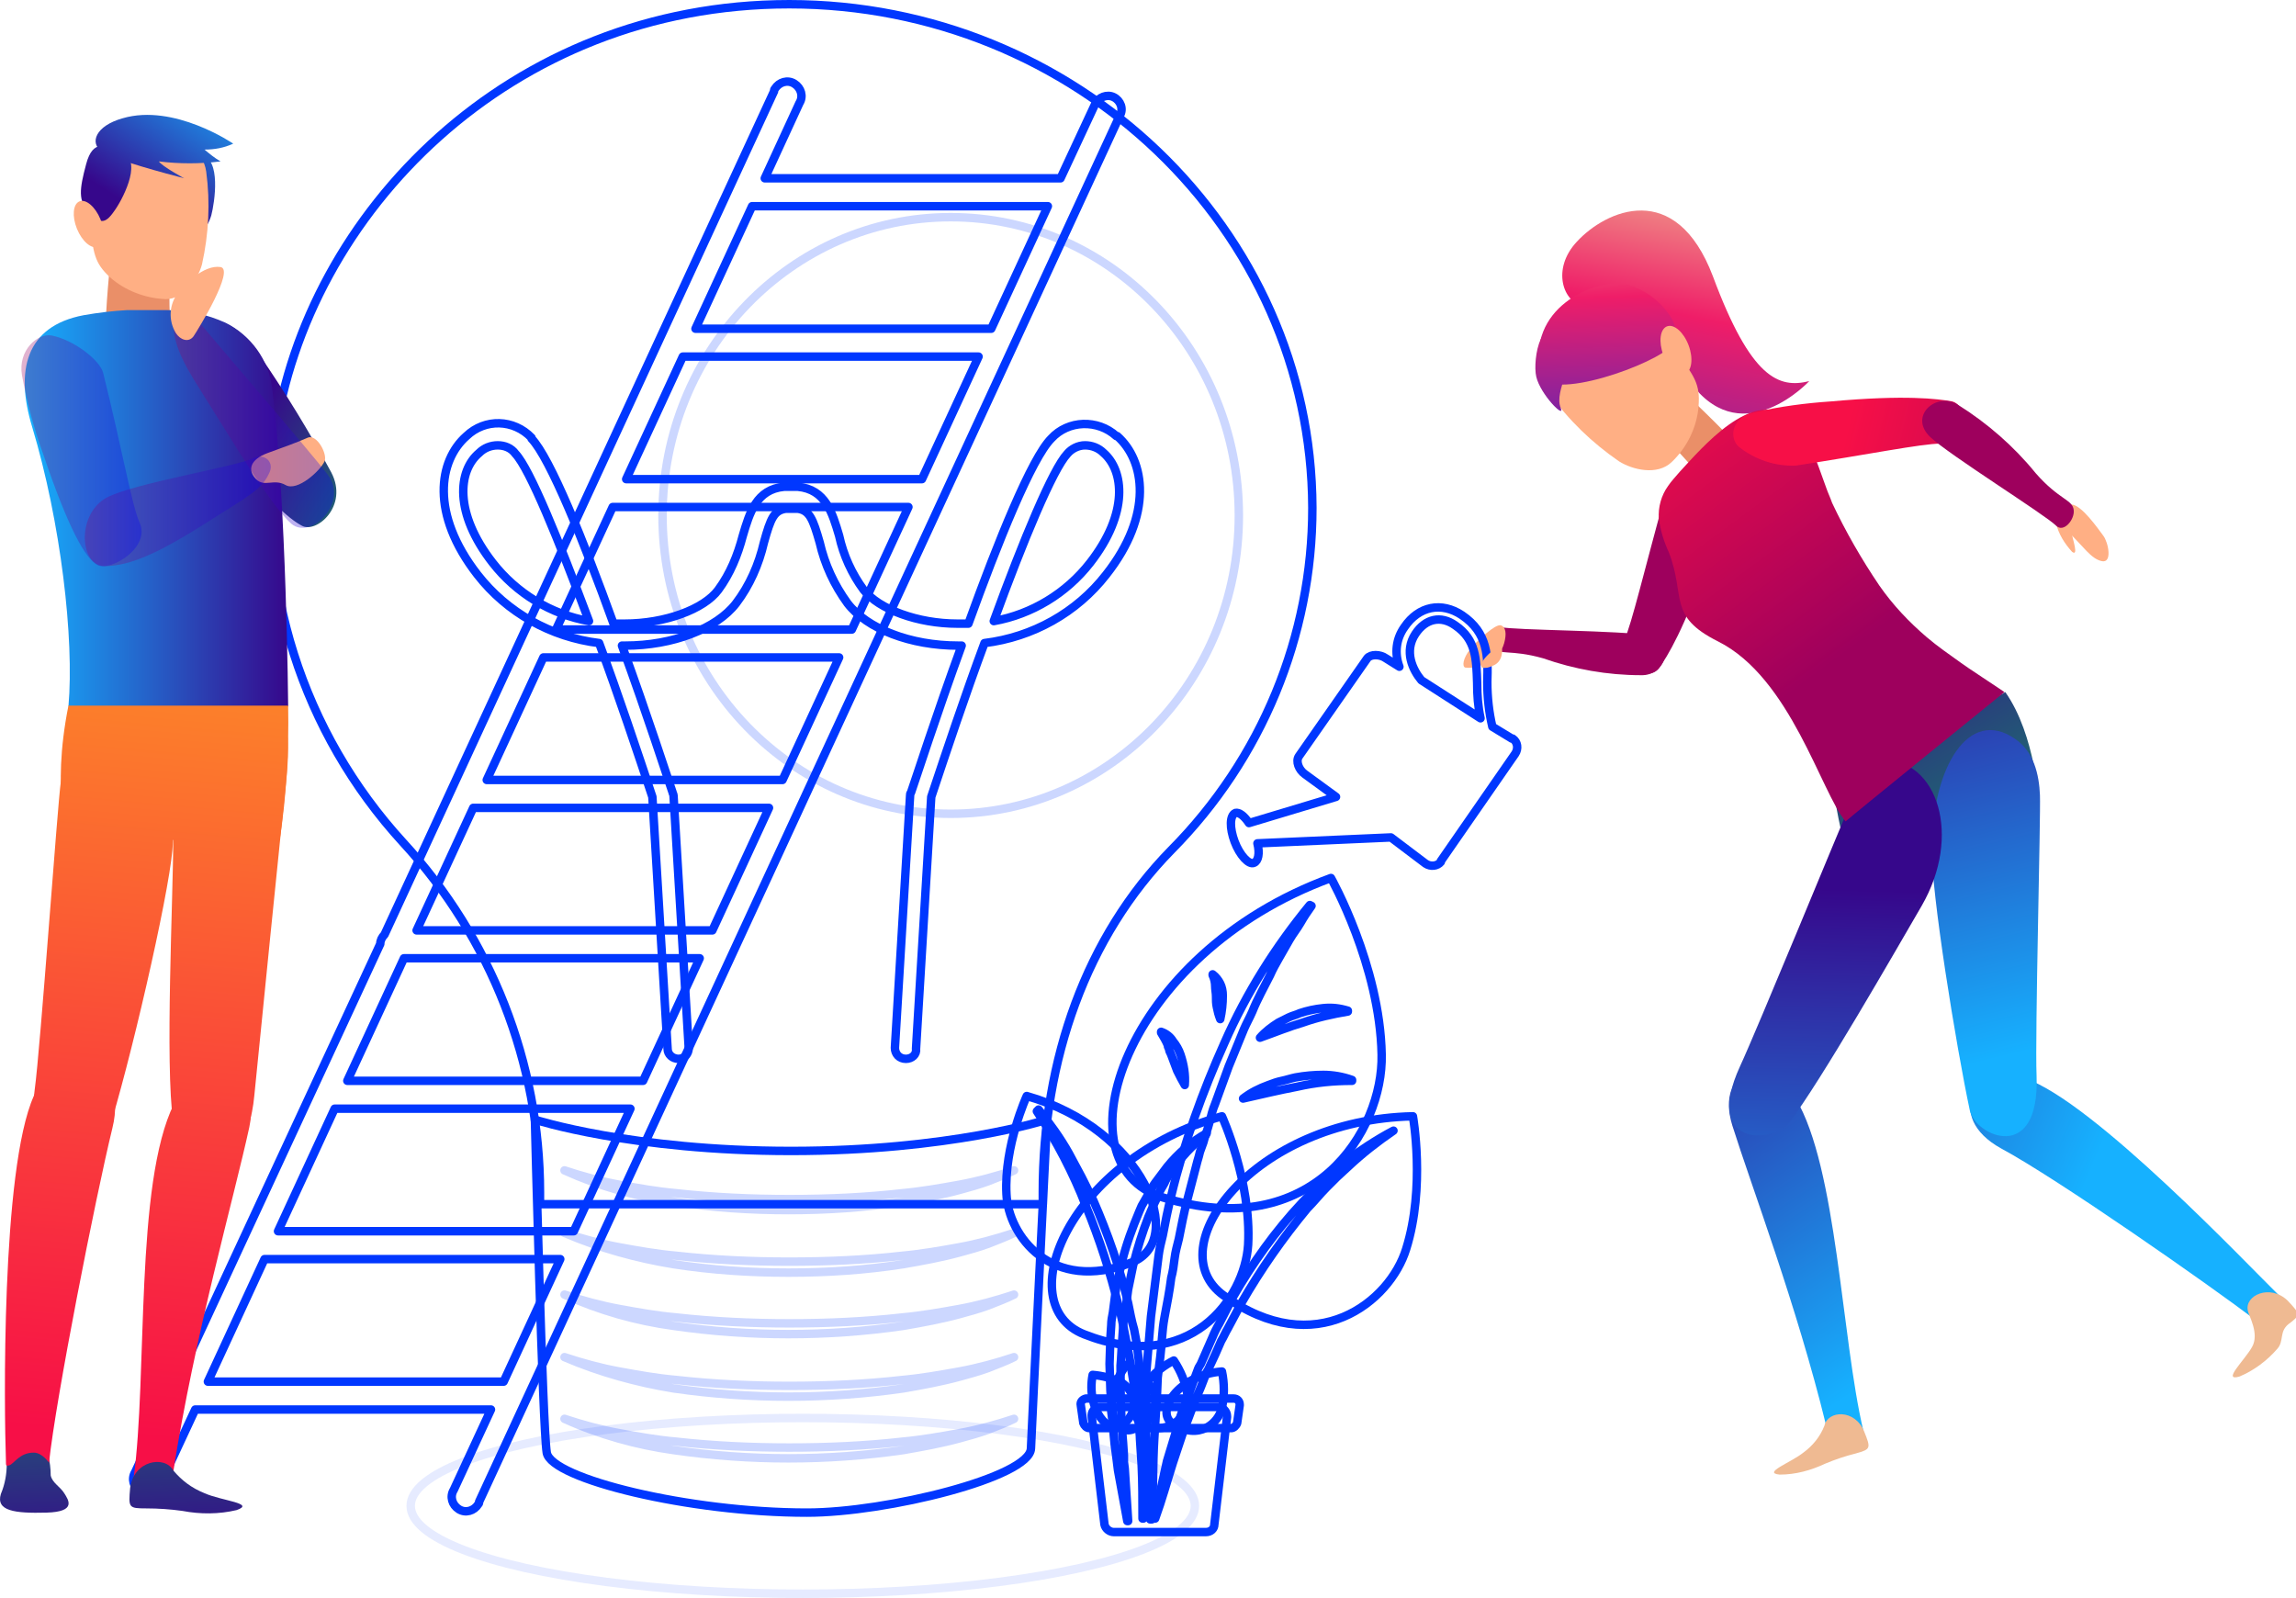 <?xml version="1.0" encoding="utf-8"?>
<!-- Generator: Adobe Illustrator 21.0.0, SVG Export Plug-In . SVG Version: 6.00 Build 0)  -->
<svg version="1.1" id="Слой_1" xmlns="http://www.w3.org/2000/svg" xmlns:xlink="http://www.w3.org/1999/xlink" x="0px" y="0px"
	 viewBox="0 0 271.7 189.1" style="enable-background:new 0 0 271.7 189.1;" xml:space="preserve">
<style type="text/css">
	.st0{opacity:0.1;fill:none;stroke:#0037FF;stroke-linecap:round;stroke-linejoin:round;enable-background:new    ;}
	.st1{fill:none;stroke:#0037FF;stroke-linecap:round;stroke-linejoin:round;}
	.st2{opacity:0.2;}
	.st3{opacity:0.2;fill:none;stroke:#0037FF;stroke-linecap:round;stroke-linejoin:round;enable-background:new    ;}
	.st4{fill:url(#SVGID_1_);}
	.st5{fill:url(#SVGID_2_);}
	.st6{fill:url(#SVGID_3_);}
	.st7{fill:#EA8F68;}
	.st8{fill:url(#SVGID_4_);}
	.st9{fill:url(#SVGID_5_);}
	.st10{fill:url(#SVGID_6_);}
	.st11{fill:url(#SVGID_7_);}
	.st12{fill:url(#SVGID_8_);}
	.st13{fill:url(#SVGID_9_);}
	.st14{fill:url(#SVGID_10_);}
	.st15{fill:url(#SVGID_11_);}
	.st16{fill:#FFAF84;}
	.st17{fill:url(#SVGID_12_);}
	.st18{fill:url(#SVGID_13_);}
	.st19{fill:url(#SVGID_14_);}
	.st20{fill:url(#SVGID_15_);}
	.st21{fill:url(#SVGID_16_);}
	.st22{fill:url(#SVGID_17_);}
	.st23{fill:url(#SVGID_18_);}
	.st24{fill:url(#SVGID_19_);}
	.st25{fill:url(#SVGID_20_);}
	.st26{fill:url(#SVGID_21_);}
	.st27{fill:url(#SVGID_22_);}
	.st28{fill:url(#SVGID_23_);}
	.st29{fill:url(#SVGID_24_);}
	.st30{opacity:0.3;fill:url(#SVGID_25_);enable-background:new    ;}
	.st31{opacity:0.3;fill:url(#SVGID_26_);enable-background:new    ;}
	.st32{fill:url(#SVGID_27_);}
	.st33{fill:url(#SVGID_28_);}
	.st34{opacity:0.3;fill:url(#SVGID_29_);enable-background:new    ;}
	.st35{fill:url(#SVGID_30_);}
</style>
<title>fs-blok2</title>
<g>
	<g id="Слой_2">
		<g id="Objects">
			<ellipse class="st0" cx="95" cy="178.2" rx="46.4" ry="10.4"/>
			<path class="st1" d="M138.6,100.6c10.7-10.8,16.7-25.3,16.7-40.5C155.2,27,127.2,0.5,93.4,0.5c-33.1,0-57.1,24.7-60.9,51.2
				c-2.3,17.5,3.3,35,15.2,48c10.4,11.3,16.2,26.1,16.2,41.4v1.4h59.5v-1.4C123.4,125.3,128.6,110.8,138.6,100.6z"/>
			<path class="st1" d="M63.3,132.5c0,0,11.5,3.7,30.3,3.7s30.3-3.7,30.3-3.7s-1.8,36.2-1.9,38.9c-0.1,3.4-17.1,7.6-26.5,7.6
				c-13.9,0-30.3-4-30.8-7.1S63.3,132.5,63.3,132.5z"/>
			<path class="st1" d="M107.2,125.3L107.2,125.3c-0.8,0-1.3-0.6-1.3-1.3l0,0l1.8-29.9c0-0.1,0-0.2,0.1-0.3c0.6-1.7,3-9.2,6-17.4
				h-0.4c-5.7,0-10.8-2-13.1-5c-1.6-2.2-2.7-4.6-3.3-7.2c-0.8-2.8-1.2-3.8-2.6-4H93c-1.4,0.2-1.8,1.1-2.6,4
				c-0.6,2.6-1.7,5.1-3.3,7.2c-2.3,3-7.5,5-13.1,5h-0.4c3,8.2,5.4,15.7,6,17.4c0,0.1,0.1,0.2,0.1,0.3l1.8,29.9
				c0,0.7-0.5,1.3-1.2,1.3s-1.3-0.5-1.3-1.2l0,0l-1.8-29.8c-1.8-5.4-4-12-6.3-18.2C65.2,75.4,60,72.5,56.5,68
				c-5.6-7.2-4.6-13.5-1.3-16.4c2.2-2.1,5.6-2,7.7,0.2c0,0,0,0,0,0.1c2.2,2.3,6.2,12.2,9.7,21.9c0.5,0,0.9,0,1.3,0
				c4.8,0,9.4-1.7,11.1-4c1.4-1.9,2.3-4.1,2.9-6.4c0.8-2.7,1.6-5.5,4.9-5.8h1.6c3.3,0.3,4.1,3.1,4.9,5.8c0.5,2.3,1.5,4.5,2.9,6.4
				c1.8,2.3,6.4,4,11.1,4c0.4,0,0.9,0,1.3,0c3.5-9.7,7.5-19.6,9.8-21.9c2-2.2,5.5-2.3,7.7-0.3c0,0,0,0,0.1,0
				c3.3,2.9,4.3,9.3-1.3,16.4c-3.5,4.5-8.7,7.4-14.4,8.1c-2.3,6.2-4.5,12.8-6.3,18.2l-1.8,29.8C108.5,124.8,107.9,125.3,107.2,125.3
				L107.2,125.3z M128.4,52.7c-0.8,0-1.6,0.4-2.1,1c-1.7,1.8-5.2,10.2-8.7,19.8c4.5-0.8,8.6-3.3,11.4-6.9c4.6-5.9,4-10.9,1.6-13
				C130,53,129.2,52.7,128.4,52.7L128.4,52.7z M58.9,52.7c-0.8,0-1.6,0.3-2.2,0.9c-2.5,2.1-3,7.1,1.6,13c2.8,3.6,6.9,6.1,11.4,6.9
				c-3.6-9.6-7-18-8.7-19.8C60.5,53,59.7,52.7,58.9,52.7L58.9,52.7z"/>
			<g class="st2">
				<path class="st1" d="M66.8,138.5c2.1,0.7,4.3,1.3,6.5,1.7s4.4,0.8,6.7,1c4.5,0.5,9,0.7,13.4,0.7c4.5,0,9-0.2,13.4-0.7
					c2.2-0.2,4.5-0.6,6.7-1s4.4-1,6.5-1.7c-1,0.5-2.1,0.9-3.1,1.3c-1.1,0.4-2.2,0.7-3.3,1c-2.2,0.6-4.4,1-6.7,1.4
					c-4.5,0.7-9,1-13.6,1c-4.5,0-9.1-0.3-13.6-1C75.3,141.6,71,140.4,66.8,138.5z"/>
				<path class="st1" d="M66.8,145.9c2.1,0.7,4.3,1.3,6.5,1.7s4.4,0.8,6.7,1c4.5,0.5,9,0.7,13.4,0.7c4.5,0,9-0.2,13.4-0.7
					c2.2-0.2,4.5-0.6,6.7-1s4.4-1,6.5-1.7c-1,0.5-2.1,0.9-3.1,1.3c-1.1,0.4-2.2,0.7-3.3,1c-2.2,0.6-4.4,1-6.7,1.4
					c-4.5,0.7-9,1-13.6,1c-4.5,0-9.1-0.3-13.6-1C75.4,148.9,71,147.7,66.8,145.9z"/>
				<path class="st1" d="M66.8,153.2c2.1,0.7,4.3,1.3,6.5,1.7s4.4,0.8,6.7,1c4.5,0.5,9,0.7,13.4,0.7c4.5,0,9-0.2,13.4-0.7
					c2.2-0.2,4.5-0.6,6.7-1s4.4-1,6.5-1.7c-1,0.5-2.1,0.9-3.1,1.3c-1.1,0.4-2.2,0.7-3.3,1c-2.2,0.6-4.4,1-6.7,1.4
					c-9,1.3-18.2,1.3-27.2,0C75.3,156.3,71,155.1,66.8,153.2z"/>
				<path class="st1" d="M66.8,160.6c2.1,0.7,4.3,1.3,6.5,1.7s4.4,0.8,6.7,1c4.5,0.5,9,0.7,13.4,0.7c4.5,0,9-0.2,13.4-0.7
					c2.2-0.2,4.5-0.6,6.7-1s4.4-1,6.5-1.7c-1,0.5-2.1,0.9-3.1,1.3c-1.1,0.4-2.2,0.7-3.3,1c-2.2,0.6-4.4,1-6.7,1.4
					c-9,1.3-18.2,1.3-27.2,0C75.4,163.6,71,162.4,66.8,160.6z"/>
				<path class="st1" d="M66.8,167.9c2.1,0.7,4.3,1.3,6.5,1.7s4.4,0.8,6.7,1c4.5,0.5,9,0.7,13.4,0.7c4.5,0,9-0.2,13.4-0.7
					c2.2-0.2,4.5-0.6,6.7-1s4.4-1,6.5-1.7c-1,0.5-2.1,0.9-3.1,1.3c-1.1,0.4-2.2,0.7-3.3,1c-2.2,0.6-4.4,1-6.7,1.4
					c-9,1.3-18.2,1.3-27.2,0C75.4,171,71,169.8,66.8,167.9z"/>
			</g>
			<ellipse class="st3" cx="112.5" cy="61" rx="34.1" ry="35.3"/>
			<path class="st1" d="M131.8,11.5c-0.8-0.4-1.8,0-2.2,0.8l-4.1,8.8h-35l4.1-8.9c0.5-0.8,0.2-1.8-0.6-2.3c-0.8-0.5-1.8-0.2-2.3,0.6
				c-0.1,0.1-0.1,0.2-0.1,0.3l-46.1,99.8c-0.3,0.3-0.5,0.7-0.5,1.1l-29,62.5c-0.5,0.8-0.2,1.8,0.6,2.3c0.8,0.5,1.8,0.2,2.3-0.6
				c0.1-0.1,0.1-0.2,0.1-0.3l4.1-8.8h35l-4.4,9.5c-0.5,0.8-0.2,1.8,0.6,2.3s1.8,0.2,2.3-0.6c0.1-0.1,0.1-0.2,0.1-0.3l75.8-164
				C133,12.9,132.6,11.9,131.8,11.5z M124,24.4l-6.7,14.5h-35L89,24.4H124z M109.1,56.7h-35l6.7-14.5h35L109.1,56.7z M100.8,74.5
				h-35L72.5,60h35L100.8,74.5z M92.6,92.3h-35l6.7-14.5h35L92.6,92.3z M84.3,110.1h-35L56,95.6h35L84.3,110.1z M76.1,127.9h-35
				l6.7-14.5h35L76.1,127.9z M67.9,145.7h-35l6.7-14.5h35L67.9,145.7z M24.6,163.5l6.7-14.5h35l-6.7,14.5H24.6z"/>
			
				<linearGradient id="SVGID_1_" gradientUnits="userSpaceOnUse" x1="-4617.37" y1="2591.292" x2="-4659.83" y2="2560.672" gradientTransform="matrix(-0.73 0.68 0.68 0.73 -4939.649 1318.884)">
				<stop  offset="0" style="stop-color:#2C27CE"/>
				<stop  offset="0.65" style="stop-color:#EF1D68"/>
				<stop  offset="1" style="stop-color:#EFBA92"/>
			</linearGradient>
			<path class="st4" d="M187.5,36.3c-2.6-0.5-3.9-4.5-0.9-7.7c3.4-3.7,11.7-7.5,16.1,4.1c4.5,12.1,7.8,13.3,11.4,12.4
				c0,0-7.7,8.3-13.8,0.5S193.4,37.5,187.5,36.3z"/>
			
				<linearGradient id="SVGID_2_" gradientUnits="userSpaceOnUse" x1="-4614.619" y1="2568.343" x2="-4619.238" y2="2579.882" gradientTransform="matrix(-0.73 0.68 0.68 0.73 -4939.649 1318.884)">
				<stop  offset="0" style="stop-color:#F70F47"/>
				<stop  offset="1" style="stop-color:#9E005D"/>
			</linearGradient>
			<path class="st5" d="M192.2,75.8c0.9-2,2.4-8.4,4.7-16.7c0.9-2.2,2.6-4.1,4.8-5.2c1.4-0.6,3.6,0.5,3,3.3c-0.6,3-1.5,6-2.5,8.9
				c-2.9,8.4-4.9,11.6-5.9,13C195,80.8,190.9,78.8,192.2,75.8z"/>
			
				<linearGradient id="SVGID_3_" gradientUnits="userSpaceOnUse" x1="-4585.173" y1="2532.115" x2="-4605.003" y2="2581.545" gradientTransform="matrix(-0.73 0.68 0.68 0.73 -4939.649 1318.884)">
				<stop  offset="0" style="stop-color:#F70F47"/>
				<stop  offset="1" style="stop-color:#9E005D"/>
			</linearGradient>
			<path class="st6" d="M177.5,74.2c1.7,0.4,14.6,0.4,17.5,1c3.4,0.8,2.1,4.8-0.8,4.7c-4,0-7.9-0.7-11.6-2c-3.9-1.1-5.2-0.3-6-1.3
				C176,75.9,176.3,74,177.5,74.2z"/>
			<path class="st7" d="M198.5,45.7c0.2,0.2,4,3.7,6.8,6.7c1.4,1.4,1.6,3.8,0.6,4.8l0,0c-1,1-3.4,0.8-4.6-0.7
				c-2.2-2.7-4.8-5.2-4.8-5.3L198.5,45.7z"/>
			
				<linearGradient id="SVGID_4_" gradientUnits="userSpaceOnUse" x1="-6171.164" y1="3467.918" x2="-6190.374" y2="3523.838" gradientTransform="matrix(-0.95 0.31 0.2 0.6 -6344.249 -90.689)">
				<stop  offset="0" style="stop-color:#36078B"/>
				<stop  offset="1" style="stop-color:#168D68"/>
			</linearGradient>
			<path class="st8" d="M241.3,95.2c0,0-0.4-8.2-4-13.3L217,93.5c0.4,3,1.1,6.1,2,9L241.3,95.2z"/>
			
				<linearGradient id="SVGID_5_" gradientUnits="userSpaceOnUse" x1="-3263.248" y1="2317.052" x2="-3282.888" y2="2374.212" gradientTransform="matrix(-0.67 0.745 0.745 0.67 -3721.716 995.515)">
				<stop  offset="0" style="stop-color:#36078B"/>
				<stop  offset="1" style="stop-color:#16B1FF"/>
			</linearGradient>
			<path class="st9" d="M236.8,135.9c-6.9-3.8-2.9-10.3,2.8-8.3c8.1,2.7,26.5,22.2,30.1,25.7c0.5,0.5,0.2,0.6-0.2,0.8
				c-1,0.5-1.3-0.6-2.5,0.5c-0.6,0.6-0.1,1.6-0.1,1.6C261.5,152.1,243.5,139.5,236.8,135.9z"/>
			
				<linearGradient id="SVGID_6_" gradientUnits="userSpaceOnUse" x1="-6320.519" y1="1673.412" x2="-6339.738" y2="1729.332" gradientTransform="matrix(-0.995 -9.191722e-02 -9.191722e-02 0.995 -5909.431 -2178.965)">
				<stop  offset="0" style="stop-color:#36078B"/>
				<stop  offset="1" style="stop-color:#16B1FF"/>
			</linearGradient>
			<path class="st10" d="M228.6,100.3c0.1-9.6,4.4-16.6,9.8-12.9c2.3,1.5,2.9,4.3,3,6.7c0.1,2.5-0.6,28.5-0.4,33.2
				c0.4,10.6-7.3,7.1-7.9,4.1C231.5,123.9,228.5,105.5,228.6,100.3z"/>
			
				<linearGradient id="SVGID_7_" gradientUnits="userSpaceOnUse" x1="-6324.625" y1="1551.312" x2="-6343.835" y2="1607.232" gradientTransform="matrix(-0.97 0.25 0.25 0.97 -6332.383 189.39)">
				<stop  offset="0" style="stop-color:#36078B"/>
				<stop  offset="1" style="stop-color:#16B1FF"/>
			</linearGradient>
			<path class="st11" d="M205,133.2c-2.1-6.8,4.4-8.4,7.5-3.2c4.9,8.2,5.4,28.3,8,39.3c-1.6-1.6-2.8-1.8-3.3-1.6s-0.9,0.5-1.1,1
				C212.6,154.4,207.3,140.5,205,133.2z"/>
			
				<linearGradient id="SVGID_8_" gradientUnits="userSpaceOnUse" x1="-7429.976" y1="-664.403" x2="-7449.186" y2="-608.483" gradientTransform="matrix(-0.94 -0.35 -0.35 0.94 -6999.263 -1870.719)">
				<stop  offset="0" style="stop-color:#36078B"/>
				<stop  offset="1" style="stop-color:#16B1FF"/>
			</linearGradient>
			<path class="st12" d="M211.7,132.9c-1.9,2.4-10.2,2.9-5.8-6.7c2-4.3,11.9-28.4,12.9-30.7s2.7-5.6,4-5.6c6.5,0,9.4,9,4.6,17.3
				C224.2,112.7,215.5,127.9,211.7,132.9z"/>
			
				<linearGradient id="SVGID_9_" gradientUnits="userSpaceOnUse" x1="-4636.04" y1="2572.884" x2="-4631.319" y2="2613.374" gradientTransform="matrix(-0.73 0.68 0.68 0.73 -4939.649 1318.884)">
				<stop  offset="0" style="stop-color:#F70F47"/>
				<stop  offset="1" style="stop-color:#9E005D"/>
			</linearGradient>
			<path class="st13" d="M216.8,59.5c1.6,3.4,3.5,6.7,5.6,9.8c1.6,2.3,3.5,4.3,5.6,6.1c1.3,1.1,2.6,2,4,3c0.5,0.4,4.8,3.2,5.2,3.5
				c0,0-17.9,14.5-18.8,15.3c-2.9-3.4-6.5-17-15.1-21.3c-6-3-3.8-5.3-5.8-10.5c-0.6-1.3-1-2.6-1.2-4c-0.1-1.4,0.3-2.8,1.1-3.9
				c0.4-0.6,0.9-1.1,1.4-1.7c2.6-2.8,8.5-9.8,12.8-6.4c1.2,1,2.1,2.2,2.7,3.6c0.7,1.5,1.2,3.1,1.8,4.7
				C216.3,58.3,216.6,58.9,216.8,59.5z"/>
			
				<linearGradient id="SVGID_10_" gradientUnits="userSpaceOnUse" x1="-6337.542" y1="1656.904" x2="-6335.372" y2="1630.154" gradientTransform="matrix(-0.97 0.25 0.25 0.97 -6332.383 189.39)">
				<stop  offset="0" style="stop-color:#2C27CE"/>
				<stop  offset="0.65" style="stop-color:#EF1D68"/>
				<stop  offset="1" style="stop-color:#EFBA92"/>
			</linearGradient>
			<path class="st14" d="M215.9,168.7c-0.5,1.3-1.4,2.4-2.5,3.2c-1.5,1.2-4.9,2.4-2.8,2.6c1.9,0,3.7-0.5,5.4-1.3
				c1.2-0.5,2.4-0.9,3.6-1.2c1.8-0.5,1.8-0.6,1-2.6C219.5,166.7,216.3,166.9,215.9,168.7z"/>
			
				<linearGradient id="SVGID_11_" gradientUnits="userSpaceOnUse" x1="-3555.867" y1="2970.473" x2="-3553.127" y2="2936.753" gradientTransform="matrix(-0.795 0.605 0.605 0.795 -4329.961 -25.906)">
				<stop  offset="0" style="stop-color:#2C27CE"/>
				<stop  offset="0.65" style="stop-color:#EF1D68"/>
				<stop  offset="1" style="stop-color:#EFBA92"/>
			</linearGradient>
			<path class="st15" d="M266,155.1c0.1,0.6,1.4,2.7,0.5,4.3s-3.6,4.1-1.5,3.5c1.7-0.7,3.3-1.9,4.5-3.3c0.8-0.9,0.2-2,1.3-2.9
				c1.5-1.1,1.4-1.2-0.1-2.8C268.6,151.9,265.6,153.3,266,155.1z"/>
			<path class="st16" d="M197.9,41c2.7,3.6,3.3,4.4,3.1,7.1c-0.2,2.5-1.4,4.9-3.2,6.6c-1.7,1.6-4.6,0.9-6.2-0.1
				c-3.2-2.2-6-4.9-8.2-8c-1.4-2-1.2-6.3,1.1-8.5S191.3,32.3,197.9,41z"/>
			
				<linearGradient id="SVGID_12_" gradientUnits="userSpaceOnUse" x1="-4623.75" y1="2580.97" x2="-4647.84" y2="2553.48" gradientTransform="matrix(-0.73 0.68 0.68 0.73 -4939.649 1318.884)">
				<stop  offset="0" style="stop-color:#2C27CE"/>
				<stop  offset="0.65" style="stop-color:#EF1D68"/>
				<stop  offset="1" style="stop-color:#EFBA92"/>
			</linearGradient>
			<path class="st17" d="M182.3,44.3c0.8,3.4,13.8-1.2,15.6-3.5s-2.3-6.7-5.8-7.2S180.6,36.4,182.3,44.3z"/>
			
				<linearGradient id="SVGID_13_" gradientUnits="userSpaceOnUse" x1="-4618.8" y1="2576.629" x2="-4642.89" y2="2549.139" gradientTransform="matrix(-0.73 0.68 0.68 0.73 -4939.649 1318.884)">
				<stop  offset="0" style="stop-color:#2C27CE"/>
				<stop  offset="0.65" style="stop-color:#EF1D68"/>
				<stop  offset="1" style="stop-color:#EFBA92"/>
			</linearGradient>
			<path class="st18" d="M185.3,40.6c1.4,2.2-1.5,5.6-0.6,7.7c0.5,1.3-2.4-1.6-2.9-3.7S182.5,36.2,185.3,40.6z"/>
			<ellipse transform="matrix(0.936 -0.351 0.351 0.936 -1.907 72.314)" class="st16" cx="198.4" cy="41.4" rx="1.6" ry="3"/>
			<path class="st16" d="M243.3,61.9c0.3,1.3,1,2.4,1.9,3.4c0.8,0.6,0.1-1.4-0.1-2.4S243,60.8,243.3,61.9z"/>
			<path class="st16" d="M244.6,62.8c2,1.9,2.8,3.3,4.1,3.6s0.8-2.2,0.2-3s-2.6-3.7-3.8-3.7S243.1,61.3,244.6,62.8z"/>
			
				<linearGradient id="SVGID_14_" gradientUnits="userSpaceOnUse" x1="-3457.511" y1="2764.84" x2="-3471.971" y2="2800.88" gradientTransform="matrix(-0.58 0.82 0.82 0.58 -4053.977 1282.279)">
				<stop  offset="0" style="stop-color:#F70F47"/>
				<stop  offset="1" style="stop-color:#9E005D"/>
			</linearGradient>
			<path class="st19" d="M229.6,52.5c-2.2,0-8.6,1.3-17.1,2.6c-2.4,0.1-4.8-0.7-6.7-2.2c-1.2-1-1-3.5,1.8-4.1c3-0.7,6.1-1.1,9.1-1.3
				c8.8-0.8,12.6-0.3,14.3,0C233,48,232.9,52.5,229.6,52.5z"/>
			
				<linearGradient id="SVGID_15_" gradientUnits="userSpaceOnUse" x1="-634.574" y1="1526.448" x2="-641.864" y2="1544.618" gradientTransform="matrix(0.33 0.94 0.94 -0.33 -1006.527 1170.711)">
				<stop  offset="0" style="stop-color:#F70F47"/>
				<stop  offset="1" style="stop-color:#9E005D"/>
			</linearGradient>
			<path class="st20" d="M243.3,62.2c-1.3-1.3-12.7-8.4-14.9-10.5c-2.6-2.5,0.8-5.4,3.3-3.8c3.5,2.2,6.6,4.9,9.2,8.1
				c2.8,3.2,4.4,3.1,4.5,4.4C245.5,61.5,244.2,63.1,243.3,62.2z"/>
			<path class="st16" d="M175.8,78.5c-0.7,0.4-1.6,0.6-2.4,0.5c-0.4-0.1-0.3-1.1,0.6-2.2s3-3,3.6-2.8s0.7,1,0.4,2.1
				C177.7,77.2,176.9,78.1,175.8,78.5z"/>
			<path class="st1" d="M173,72.8c-2.4-1.6-5.1-1.1-6.8,1.4c-1,1.4-1.2,3.1-0.6,4.7l-1.6-1c-0.7-0.5-1.8-0.5-2.2,0l-8.1,11.6
				c-0.4,0.6,0,1.6,0.7,2.1l3.7,2.7l-10.3,3.1c-0.6-0.9-1.2-1.3-1.6-1.2c-0.7,0.3-0.7,1.8-0.1,3.4s1.7,2.8,2.3,2.5
				c0.5-0.2,0.7-1.1,0.4-2.3l15.8-0.7l4.1,3.1c0.6,0.4,1.4,0.3,1.8-0.2c0,0,0,0,0-0.1l8.8-12.7c0.4-0.6,0.3-1.4-0.3-1.8
				c0,0,0,0-0.1,0l-2.3-1.4c-0.4-1.7-0.6-3.5-0.6-5.3C176.1,77.7,176.1,74.9,173,72.8z M175.2,85l-7-4.5c-1-1.2-2.1-3.4-0.7-5.5
				c1.2-1.8,3-2.2,4.7-1c2.5,1.7,2.5,4,2.6,6.8C174.8,82.3,174.9,83.6,175.2,85z"/>
			<path class="st16" d="M176.6,78.8c-0.4,0.2-0.8,0.3-1.2,0.2c-0.2-0.1-0.1-0.6,0.3-1.1s1.5-1.5,1.8-1.4s0.3,0.5,0.2,1
				C177.6,78.1,177.2,78.6,176.6,78.8z"/>
			<path class="st1" d="M138.8,168.5c-2.2-1.4,0.6-5.8,5.8-6.2c0.3,1.4,0.3,2.9,0,4.3C144.2,168.4,141.9,170.5,138.8,168.5z"/>
			<path class="st1" d="M135.8,168.9c-2.6-0.5-1.5-5.6,3.1-7.9c0.8,1.2,1.4,2.6,1.6,4C140.8,166.8,139.4,169.6,135.8,168.9z"/>
			<path class="st1" d="M133.9,169.2c-2.3,0.6-3.5-3.9-0.6-7.7c1.1,0.6,2.2,1.5,2.9,2.6C137.1,165.5,137.2,168.3,133.9,169.2z"/>
			<path class="st1" d="M132.9,168.6c-1.6,1.4-4.4-1.8-3.6-5.9c1.2,0.1,2.3,0.4,3.4,0.9C134,164.4,135.2,166.6,132.9,168.6z"/>
			<path class="st1" d="M128.3,157.9c-8.9-3.5-1.8-20.8,16.3-25.8c0,0,3.5,7.7,3.1,15.2C147.3,153.7,140.7,162.8,128.3,157.9z"/>
			<path class="st1" d="M142.7,134.3c-1.6,1.2-3,2.7-4.1,4.4c-0.3,0.4-0.6,0.8-0.8,1.3c-0.2,0.4-0.5,0.8-0.7,1.3s-0.4,0.9-0.6,1.3
				l-0.3,0.7l-0.3,0.7c-0.7,1.8-1.3,3.7-1.8,5.7c-0.2,1-0.4,1.9-0.6,2.9l-0.4,3c-0.1,0.5-0.2,1-0.2,1.5l-0.1,1.5c-0.1,1-0.1,2-0.2,3
				c0,2,0,4,0.1,6.1c0.1,1,0.1,2,0.2,3l0.1,1.5v0.8l0.1,0.8l0.2,3.1l0.1,1.5l0.1,1.6h-0.1l-1.1-6l-0.1-0.8l-0.1-0.8l-0.2-1.5
				l-0.3-3.1l-0.1-0.8v-1l-0.1-1.5l-0.1-3.1l0.1-3.1l0.1-1.5c0-0.5,0.1-1,0.2-1.5l0.4-3.1l0.7-3c0.5-2,1.2-3.9,2-5.8l0.3-0.7
				l0.4-0.7l0.8-1.4c0.2-0.4,0.6-0.9,0.9-1.3c0.3-0.4,0.6-0.8,0.9-1.2c1.3-1.6,2.9-3,4.7-4L142.7,134.3z"/>
			<path class="st1" d="M133.9,149.4c6.7-2.6,1.4-15.8-12.4-19.7c0,0-2.7,5.9-2.4,11.6C119.3,146.2,124.4,153.1,133.9,149.4z"/>
			<path class="st1" d="M122.9,131.3c1.3,1.6,2.6,3.4,3.6,5.2c0.5,0.9,1,1.9,1.5,2.8l0.7,1.4l0.7,1.4c1.7,3.9,3.1,7.9,4.1,12.1
				c0.2,1,0.4,2.1,0.7,3.1l0.3,1.6l0.2,1.6l0.4,3.2c0.1,1.1,0.2,2.1,0.3,3.2l0.1,1.6c0,0.5,0,1.1,0,1.6l0.1,3.2
				c0,1.1-0.1,2.1-0.1,3.2s-0.1,2.1-0.2,3.2h-0.1c0-2.1,0-4.2-0.1-6.3l-0.2-3.1c0-0.5-0.1-1.1-0.1-1.6l-0.2-1.6l-0.4-3.1l-0.5-3.1
				l-0.3-1.6l-0.3-1.5c-0.2-1-0.4-2.1-0.7-3.1c-1-4.1-2.3-8.1-3.9-12c-1.5-3.9-3.5-7.7-5.8-11.2L122.9,131.3z"/>
			<path class="st1" d="M137.6,141.7c-12.7-3.9-4.7-28.8,19.9-37.8c0,0,5.8,10.3,6,20.9C163.7,133.8,155.4,147.2,137.6,141.7z"/>
			<path class="st1" d="M155.2,107.2c-0.5,0.7-0.9,1.3-1.3,2c-0.4,0.7-0.9,1.3-1.3,2s-0.8,1.4-1.2,2.1s-0.8,1.4-1.1,2.1
				c-0.7,1.4-1.5,2.8-2.1,4.3c-0.3,0.7-0.7,1.4-1,2.1l-0.9,2.2l-0.9,2.2l-0.8,2.2l-0.8,2.2c-0.3,0.7-0.5,1.5-0.7,2.3
				s-0.5,1.5-0.7,2.3l-0.4,1.1c-0.1,0.4-0.2,0.8-0.3,1.1l-1.2,4.6c-0.4,1.5-0.7,3.1-1,4.6c-0.2,0.8-0.4,1.5-0.5,2.3
				s-0.2,1.6-0.4,2.3c-0.2,1.6-0.5,3.1-0.8,4.7s-0.3,3.1-0.5,4.7L137,163l-0.1,2.4l-0.3,4.8c-0.2,3.2-0.1,6.4-0.3,9.6h-0.2l-0.3-4.8
				l-0.1-2.4c0-0.8-0.1-1.6-0.1-2.4v-4.8V163l0.2-2.4l0.4-4.8c0.2-1.6,0.4-3.2,0.6-4.8l0.3-2.4c0.1-0.8,0.3-1.6,0.5-2.4
				c0.3-1.6,0.6-3.1,1-4.7c1.5-6.2,3.7-12.3,6.3-18.1c2.6-5.9,6-11.3,10.1-16.3L155.2,107.2z"/>
			<path class="st1" d="M144.8,153.3c-7.8-5.6,3.5-20.8,22.4-21.2c0,0,1.5,8.4-0.8,15.7C164.5,154,155.7,161.2,144.8,153.3z"/>
			<path class="st1" d="M164.9,133.8c-1.9,1.3-3.7,2.7-5.4,4.3l-1.3,1.2l-1.2,1.2c-0.8,0.8-1.5,1.7-2.3,2.5
				c-2.9,3.5-5.5,7.2-7.8,11.2l-1.6,3c-0.3,0.5-0.5,1-0.8,1.5l-0.7,1.6l-0.7,1.5c-0.1,0.3-0.3,0.5-0.4,0.8l-0.3,0.8
				c-0.4,1.1-0.9,2.1-1.3,3.2s-0.8,2.1-1.2,3.2l-1.1,3.3c-0.7,2.2-1.3,4.4-2.1,6.6h-0.1c0.5-2.3,1-4.5,1.5-6.8l1-3.3
				c0.3-1.1,0.6-2.2,1.1-3.3l1.2-3.3l0.3-0.8c0.1-0.3,0.2-0.5,0.4-0.8l0.7-1.6l0.7-1.6c0.2-0.5,0.5-1.1,0.8-1.6l1.6-3.1
				c2.3-4,5-7.8,8.2-11.2c0.8-0.8,1.6-1.7,2.4-2.5l1.3-1.2l1.3-1.1C160.9,136.2,162.8,134.9,164.9,133.8L164.9,133.8z"/>
			<path class="st1" d="M147.1,130c0.9-0.7,1.9-1.2,3-1.6c0.5-0.2,1.1-0.4,1.6-0.5s1.1-0.3,1.6-0.4c1.1-0.2,2.2-0.3,3.3-0.3
				s2.3,0.2,3.4,0.6v0.1c-2.2,0-4.3,0.2-6.5,0.7C151.4,129,149.3,129.5,147.1,130L147.1,130z"/>
			<path class="st1" d="M149.1,122.8c0.6-0.7,1.4-1.3,2.2-1.8c0.4-0.2,0.8-0.4,1.2-0.6s0.9-0.3,1.3-0.5c0.9-0.3,1.8-0.5,2.8-0.6
				s1.9,0,2.9,0.3v0.1c-1.8,0.3-3.6,0.7-5.3,1.3C152.5,121.5,150.8,122.2,149.1,122.8L149.1,122.8z"/>
			<path class="st1" d="M140.2,128.4c-0.3-0.5-0.6-1.1-0.9-1.7c-0.2-0.5-0.4-1.1-0.6-1.6c-0.1-0.3-0.2-0.5-0.3-0.7l-0.1-0.4
				c-0.1-0.1-0.1-0.2-0.1-0.3c-0.2-0.5-0.5-1-0.8-1.5v-0.1c0.6,0.2,1.1,0.6,1.4,1.1c0.4,0.5,0.7,1,0.9,1.6
				C140.1,126,140.3,127.2,140.2,128.4L140.2,128.4z"/>
			<path class="st1" d="M144.4,120.6c-0.2-0.5-0.3-0.9-0.4-1.4c-0.1-0.4-0.1-0.9-0.1-1.3s-0.1-0.8-0.1-1.2c0-0.4-0.1-0.9-0.3-1.3
				v-0.1c0.4,0.3,0.7,0.7,0.9,1.1s0.3,0.9,0.3,1.4C144.7,118.8,144.6,119.7,144.4,120.6L144.4,120.6z"/>
			<path class="st1" d="M142.7,181.3h-10.9c-0.5,0-1-0.4-1.1-0.9l-1.5-12.7c-0.1-0.6,0.3-1.1,0.9-1.2h0.1h13.9
				c0.6,0,1.1,0.5,1.1,1.1v0.1l-1.5,12.7C143.7,180.9,143.3,181.3,142.7,181.3z"/>
			<path class="st1" d="M145.7,169h-16.8c-0.3,0-0.6-0.3-0.7-0.6l-0.3-2.1c-0.1-0.4,0.2-0.7,0.6-0.8h0.1H146c0.4,0,0.7,0.3,0.7,0.7
				v0.1l-0.3,2.1C146.3,168.7,146,169,145.7,169z"/>
			
				<linearGradient id="SVGID_16_" gradientUnits="userSpaceOnUse" x1="-9240.707" y1="804.6" x2="-9239.537" y2="773.93" gradientTransform="matrix(-1 0 0 1 -9236.383 -620)">
				<stop  offset="0" style="stop-color:#36078B"/>
				<stop  offset="1" style="stop-color:#168D68"/>
			</linearGradient>
			<path class="st21" d="M5.7,172.2c0.2,0.8,0.3,1.6,0.3,2.4c0.2,0.9,1.1,1.3,1.6,2.1s1.5,2.2-2.1,2.3c-3.8,0.1-6-0.2-5.4-2.2
				c0.5-1.2,0.7-2.4,0.7-3.6c-0.1-0.6,0-1.3,0.4-1.8C1.7,170.9,5.1,170.2,5.7,172.2z"/>
			
				<linearGradient id="SVGID_17_" gradientUnits="userSpaceOnUse" x1="-9266.274" y1="669.429" x2="-9284.754" y2="680.459" gradientTransform="matrix(-1 0 0 1 -9236.383 -620)">
				<stop  offset="0" style="stop-color:#36078B"/>
				<stop  offset="1" style="stop-color:#168D68"/>
			</linearGradient>
			<path class="st22" d="M39.2,55.9c-2.6-4.8-5.4-9.4-8.5-13.9c-2.8-4.2-5.6-4.6-8.1-4c-2,0.5-3.3,2.8-1.9,5.5
				c1.5,2.9,3.2,5.6,5.2,8.2c5.4,7.3,8.3,9.7,9.8,10.5C37.4,63.2,41.3,59.9,39.2,55.9z"/>
			
				<linearGradient id="SVGID_18_" gradientUnits="userSpaceOnUse" x1="-9255.985" y1="647.082" x2="-9266.065" y2="631.322" gradientTransform="matrix(-1 0 0 1 -9236.383 -620)">
				<stop  offset="0" style="stop-color:#36078B"/>
				<stop  offset="1" style="stop-color:#16B1FF"/>
			</linearGradient>
			<path class="st23" d="M22.2,26.7c1.6,0.7,2.2,0.7,2.8-1.2c0.4-1.5,1.2-6.8-1.2-7.1s-4.3-0.4-4,2.8S20.4,25.8,22.2,26.7z"/>
			<path class="st7" d="M13.2,29.5c0,0.2-0.6,5.3-0.7,9.1c0.1,2,1.8,3.6,3.8,3.7l0,0c1.9,0,4-1.7,3.9-3.5c-0.2-2.3-0.2-4.6,0-6.8
				L13.2,29.5z"/>
			
				<linearGradient id="SVGID_19_" gradientUnits="userSpaceOnUse" x1="-9270.482" y1="680.15" x2="-9239.31" y2="680.15" gradientTransform="matrix(-1 0 0 1 -9236.383 -620)">
				<stop  offset="0" style="stop-color:#36078B"/>
				<stop  offset="1" style="stop-color:#16B1FF"/>
			</linearGradient>
			<path class="st24" d="M3.8,50.5c3.4,11.3,5,25.1,4.3,33.1h26c0,0-0.2-24.4-1.9-37.7c-0.4-3.3-2.5-6.2-5.5-7.7
				c-2.2-1-4.5-1.5-6.9-1.5H15c-1.7,0.1-3.4,0.3-5.1,0.6C3,38.6,1.8,43.9,3.8,50.5z"/>
			
				<linearGradient id="SVGID_20_" gradientUnits="userSpaceOnUse" x1="-9249.733" y1="789.73" x2="-9261.424" y2="662.36" gradientTransform="matrix(-1 0 0 1 -9236.383 -620)">
				<stop  offset="0" style="stop-color:#F70F47"/>
				<stop  offset="1" style="stop-color:#FFB41D"/>
			</linearGradient>
			<path class="st25" d="M8.2,99.4c0,0-2.2-5.4-0.1-15.9h26c0.1,5.3-0.2,10.6-1,15.9H8.2z"/>
			
				<linearGradient id="SVGID_21_" gradientUnits="userSpaceOnUse" x1="-9240.989" y1="788.935" x2="-9252.679" y2="661.555" gradientTransform="matrix(-1 0 0 1 -9236.383 -620)">
				<stop  offset="0" style="stop-color:#F70F47"/>
				<stop  offset="1" style="stop-color:#FFB41D"/>
			</linearGradient>
			<path class="st26" d="M13.3,133.5c2.1-8.5-6.6-10-9.3-3.8c-3.9,8.7-3.5,37.5-3.3,43.1c0,0.7,0,0.7,0.4,0.6
				c0.6-0.2,1.2-1.5,2.9-1.5c1,0,1.8,1.2,1.8,1.2C6.6,165.5,11.3,141.7,13.3,133.5z"/>
			
				<linearGradient id="SVGID_22_" gradientUnits="userSpaceOnUse" x1="-9243.507" y1="789.159" x2="-9255.196" y2="661.8" gradientTransform="matrix(-1 0 0 1 -9236.383 -620)">
				<stop  offset="0" style="stop-color:#F70F47"/>
				<stop  offset="1" style="stop-color:#FFB41D"/>
			</linearGradient>
			<path class="st27" d="M20.4,100.6c0.9-10.6-2.5-18.7-9.1-15.2c-2.8,1.5-3.7,4.4-4.1,7.1S4.8,123.9,4.1,129
				c-1.6,11.7,7.6,8.5,8.6,5.3C15.3,126.2,19.9,106.3,20.4,100.6z"/>
			
				<linearGradient id="SVGID_23_" gradientUnits="userSpaceOnUse" x1="-9257.061" y1="790.404" x2="-9268.752" y2="663.034" gradientTransform="matrix(-1 0 0 1 -9236.383 -620)">
				<stop  offset="0" style="stop-color:#F70F47"/>
				<stop  offset="1" style="stop-color:#FFB41D"/>
			</linearGradient>
			<path class="st28" d="M29.5,133.4c1.6-7.7-6-8.8-8.9-2.8c-4.7,9.5-3.1,32.2-4.8,44.4c1.7-1.9,2.9-1.9,3.5-1.7
				c0.5,0.1,1,0.4,1.2,0.9C23,158.1,27.7,141.7,29.5,133.4z"/>
			<path class="st16" d="M31.7,53.6c1.4-0.5,3.6-1.3,4.7-1.8s2.4,2,2,2.8c-0.5,1.1-3.2,3.6-4.6,2.8s-2.5,0.3-3.5-0.7
				S29.5,54.4,31.7,53.6z"/>
			
				<linearGradient id="SVGID_24_" gradientUnits="userSpaceOnUse" x1="-9256.658" y1="790.385" x2="-9268.349" y2="662.955" gradientTransform="matrix(-1 0 0 1 -9236.383 -620)">
				<stop  offset="0" style="stop-color:#F70F47"/>
				<stop  offset="1" style="stop-color:#FFB41D"/>
			</linearGradient>
			<path class="st29" d="M20.5,132.8c0.5,3.4,8.5,8.5,9.6-3.2c0.5-5.2,3.4-33.8,3.7-36.5s0.6-7-0.4-7.7c-6.1-4.2-13.1,3.3-12.9,13.8
				C20.5,106.3,19.5,125.9,20.5,132.8z"/>
			
				<linearGradient id="SVGID_25_" gradientUnits="userSpaceOnUse" x1="-9268.456" y1="680.517" x2="-9246.446" y2="680.517" gradientTransform="matrix(-1 0 0 1 -9236.383 -620)">
				<stop  offset="0" style="stop-color:#0000FF"/>
				<stop  offset="1" style="stop-color:#9E005D"/>
			</linearGradient>
			<path class="st30" d="M30,54.2c-1.9,1-14.3,3-17.4,4.7c-3.6,2-3.2,8.2-0.1,8.1s6.4-1.6,12.5-5.5c4.2-2.7,5.9-3.5,6.8-5.4
				C32.6,54.7,31.3,53.6,30,54.2z"/>
			
				<linearGradient id="SVGID_26_" gradientUnits="userSpaceOnUse" x1="-9275.979" y1="669.547" x2="-9256.908" y2="669.547" gradientTransform="matrix(-1 0 0 1 -9236.383 -620)">
				<stop  offset="0" style="stop-color:#0000FF"/>
				<stop  offset="1" style="stop-color:#9E005D"/>
			</linearGradient>
			<path class="st31" d="M22.9,37.3c1.3,1.7,13.8,16.1,15.9,18.9c2.5,3.3-2,7.7-4.3,5.8c-2.5-2.2-7.1-10-10.7-15.7
				c-2.7-4.2-3.2-5.9-3.3-8.1C20.4,36.6,22.1,36.1,22.9,37.3z"/>
			<path class="st16" d="M10.6,25.8c0.4,4.3,0.6,5.3,2.4,7c1.8,1.6,4.2,2.5,6.6,2.6c2.2,0,3.8-2.3,4.3-4.1c0.8-3.6,1-7.3,0.5-11
				c-0.3-2.4-3.3-5.3-6.3-5.3S9.6,15.3,10.6,25.8z"/>
			
				<linearGradient id="SVGID_27_" gradientUnits="userSpaceOnUse" x1="-9258.611" y1="803.919" x2="-9257.451" y2="773.249" gradientTransform="matrix(-1 0 0 1 -9236.383 -620)">
				<stop  offset="0" style="stop-color:#36078B"/>
				<stop  offset="1" style="stop-color:#168D68"/>
			</linearGradient>
			<path class="st32" d="M20.5,174c1,1.2,2.2,2.1,3.7,2.7c2,0.9,6.1,1.2,3.8,2c-2.1,0.5-4.3,0.5-6.4,0.1c-1.4-0.2-2.9-0.3-4.3-0.3
				c-2.1,0-2.1-0.1-1.9-2.4C15.8,172.8,19.5,172.2,20.5,174z"/>
			
				<linearGradient id="SVGID_28_" gradientUnits="userSpaceOnUse" x1="-9248.164" y1="642.079" x2="-9258.244" y2="626.319" gradientTransform="matrix(-1 0 0 1 -9236.383 -620)">
				<stop  offset="0" style="stop-color:#36078B"/>
				<stop  offset="1" style="stop-color:#16B1FF"/>
			</linearGradient>
			<path class="st33" d="M10.6,25.2c1.2,1.2,1.8,1.4,2.9-0.2c0.9-1.2,3.3-5.7,1.2-6.8s-3.7-1.8-4.5,1.2S9.2,23.8,10.6,25.2z"/>
			<ellipse transform="matrix(0.926 -0.378 0.378 0.926 -9.242 5.946)" class="st16" cx="10.5" cy="26.5" rx="1.5" ry="2.9"/>
			<path class="st16" d="M22.9,39.8c0.6-0.9,4.9-7.9,3.2-8.2c-2-0.3-4.3,2.1-5,3c-1.1,1.4-1.2,3.3-0.3,4.8
				C21.3,40.2,22.3,40.6,22.9,39.8z"/>
			
				<linearGradient id="SVGID_29_" gradientUnits="userSpaceOnUse" x1="-9253.15" y1="673.339" x2="-9238.979" y2="673.339" gradientTransform="matrix(-1 0 0 1 -9236.383 -620)">
				<stop  offset="0" style="stop-color:#0000FF"/>
				<stop  offset="1" style="stop-color:#9E005D"/>
			</linearGradient>
			<path class="st34" d="M16.5,61.8c-0.9-2-2.1-8.9-4.3-17.7c-0.4-1.5-3.5-3.9-6.1-4.4c-1.6-0.3-4,1.7-3.5,4.7
				c0.6,3.2,1.4,6.3,2.5,9.3c2.9,8.6,5,12.5,6.5,13.2S17.9,64.8,16.5,61.8z"/>
			
				<linearGradient id="SVGID_30_" gradientUnits="userSpaceOnUse" x1="-9251.133" y1="643.977" x2="-9261.212" y2="628.217" gradientTransform="matrix(-1 0 0 1 -9236.383 -620)">
				<stop  offset="0" style="stop-color:#36078B"/>
				<stop  offset="1" style="stop-color:#16B1FF"/>
			</linearGradient>
			<path class="st35" d="M12,17.9c1.4,1,7.9,2.7,9.8,3.2c0,0-2.6-1.4-3-2c2.4,0.3,4.9,0.3,7.3,0c-0.7-0.4-1.3-0.9-1.9-1.4
				c1.2,0,2.3-0.2,3.4-0.7c0,0-7-4.8-13.1-3C11.3,14.9,10.6,16.9,12,17.9z"/>
		</g>
	</g>
</g>
</svg>
